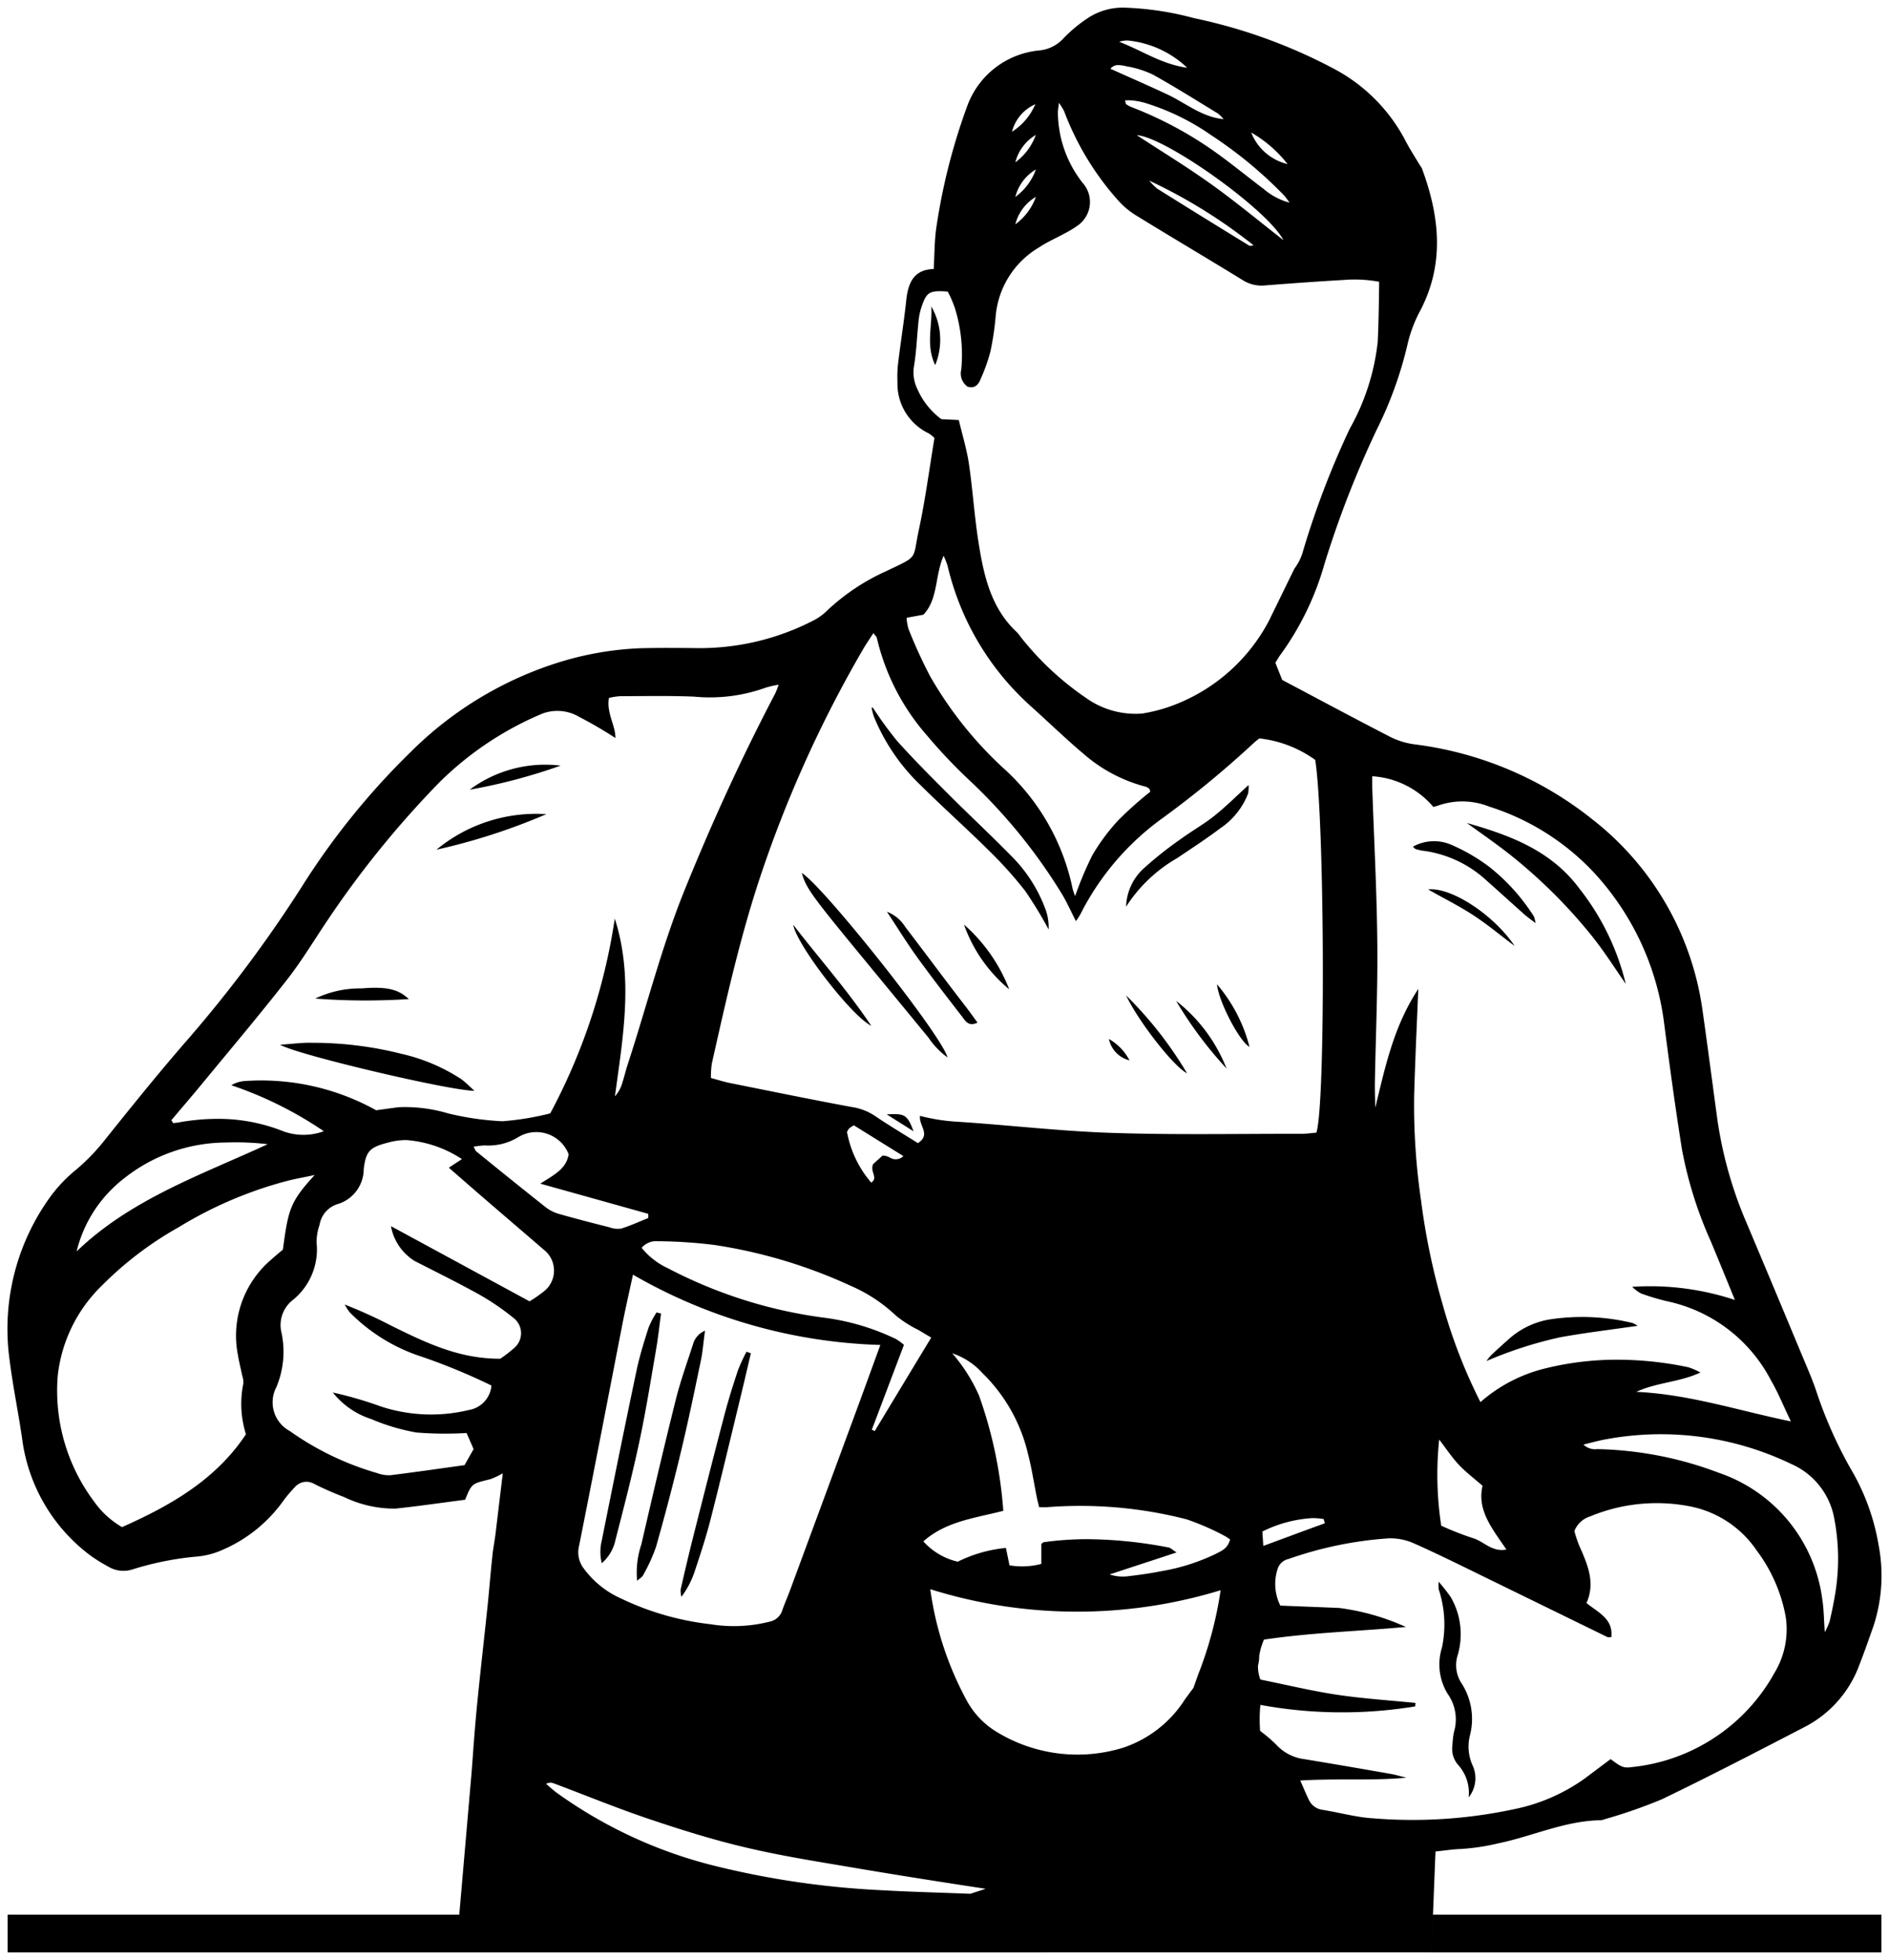<svg xmlns="http://www.w3.org/2000/svg" width="123.65" height="128.252" viewBox="0 0 123.65 128.252">
  <path d="M93.2,127.253q.049-1.233.1-2.466h29.353v2.466Zm-63.849,0H0v-2.467H29.562l-.214,2.467.214-2.466.807-9.318c.1-1.3.187-2.608.31-3.911.217-2.29.485-4.576.724-6.864.091-.871.165-1.743.247-2.616.034-.351.074-.7.106-1.022l.167-1.093c.165-1.376.32-2.677.488-4.058a4.959,4.959,0,0,1-.842.393c-1.189.283-1.191.273-1.624,1.337-1.488.191-3.019.415-4.555.58a7.569,7.569,0,0,1-3.376-.761,20.874,20.874,0,0,1-1.954-.858.994.994,0,0,0-1.241.194,9.135,9.135,0,0,0-.754.886,9.507,9.507,0,0,1-4.03,3.251,5.2,5.2,0,0,1-1.583.42,19.89,19.89,0,0,0-4.273.844,1.915,1.915,0,0,1-1.58-.174,11.3,11.3,0,0,1-1.074-.654A11.351,11.351,0,0,1,.974,93.831C.733,92.065.356,90.318.135,88.548A14.731,14.731,0,0,1,2.874,77.7a9.627,9.627,0,0,1,1.614-1.669,13.04,13.04,0,0,0,1.818-1.87c1.8-2.248,3.611-4.5,5.505-6.67a85.177,85.177,0,0,0,7.437-9.959,48.214,48.214,0,0,1,7.132-8.824,23.811,23.811,0,0,1,9.339-5.751,20.77,20.77,0,0,1,5.709-1.04c1.228-.031,2.455-.021,3.683-.007a16.234,16.234,0,0,0,7.659-1.822,3.573,3.573,0,0,0,.859-.623,13.95,13.95,0,0,1,3.854-2.579c2.192-1.049,1.728-.7,2.164-2.725.427-1.991.689-4.017,1.02-6a2.21,2.21,0,0,0-.371-.3,3.6,3.6,0,0,1-2.051-3.374,7.483,7.483,0,0,1,.06-1.36c.161-1.319.374-2.632.512-3.953.121-1.141.472-2.033,1.8-2.07.057-.953.045-1.859.177-2.741a39.788,39.788,0,0,1,2.045-7.994A5.564,5.564,0,0,1,67.555,2.8a2.455,2.455,0,0,0,1.566-.8,9.423,9.423,0,0,1,1.562-1.3A4.167,4.167,0,0,1,73.062,0a19.944,19.944,0,0,1,4.594.688,34.639,34.639,0,0,1,9.179,3.324,11.159,11.159,0,0,1,4.7,4.768c.27.515.589,1,.886,1.5a1.842,1.842,0,0,1,.156.246c1.157,3.122,1.5,6.237-.122,9.319a8.873,8.873,0,0,0-.841,2.268,25.348,25.348,0,0,1-1.984,5.474,65.453,65.453,0,0,0-3.45,8.869,18.739,18.739,0,0,1-2.884,5.914c-.114.152-.2.324-.313.5.136.34.266.67.445,1.121,2.326,1.231,4.716,2.515,7.13,3.756a5.066,5.066,0,0,0,1.564.464,23.265,23.265,0,0,1,11.648,4.933,19.179,19.179,0,0,1,7.164,12.408c.338,2.374.647,4.755.971,7.132a26.7,26.7,0,0,0,1.91,6.812c1.389,3.282,2.758,6.573,4.131,9.86.149.358.29.723.416,1.091a28.51,28.51,0,0,0,2.269,5.143,14.511,14.511,0,0,1,1.835,5,10.577,10.577,0,0,1-.324,5.283c-.3.857-.6,1.712-.929,2.558a7.457,7.457,0,0,1-3.579,4.069c-3.1,1.607-6.2,3.216-9.341,4.729a33.177,33.177,0,0,1-3.745,1.307.952.952,0,0,1-.282.07c-2.327.033-4.437,1.044-6.67,1.506a14.412,14.412,0,0,1-2.485.376c-.51.015-1.022.1-1.647.162-.057,1.407-.111,2.776-.165,4.134-.033.824-.067,1.643-.1,2.466Zm5.895-11.028c.233.2.457.407.7.587a30.126,30.126,0,0,0,10.423,4.8A56.5,56.5,0,0,0,57.1,123.179c1.969.113,3.943.162,5.914.239l1-.323c-.035-.008-.074-.015-.114-.022-2.906-.442-5.81-.9-8.708-1.392-2.294-.39-4.6-.752-6.859-1.288-2.137-.5-4.243-1.159-6.322-1.86-2.113-.709-4.18-1.559-6.269-2.342a.584.584,0,0,0-.211-.043A.671.671,0,0,0,35.243,116.225Zm49.366-.218c.241.544.382.9.553,1.24a1.144,1.144,0,0,0,.886.676c1.115.174,2.22.493,3.341.558a31.755,31.755,0,0,0,9.262-.608,12.033,12.033,0,0,0,4.582-2q.848-.637,1.692-1.268c.7.53.857.6,1.4.522a12.075,12.075,0,0,0,9.345-6.2,5.485,5.485,0,0,0,.713-3.647,10.312,10.312,0,0,0-1.894-4.32,6.863,6.863,0,0,0-4.242-2.866,11.361,11.361,0,0,0-6.659.629,1.631,1.631,0,0,0-1.037.962,8.586,8.586,0,0,0,.305.923c.542,1.221,1.094,2.437.487,3.783.773.635,1.762,1.031,1.625,2.233a.819.819,0,0,1-.248,0q-4.093-2-8.186-4c-1.509-.737-3.015-1.485-4.549-2.163a3.793,3.793,0,0,0-1.6-.3,24.77,24.77,0,0,0-6.534,1.347.971.971,0,0,0-.74.7,3.185,3.185,0,0,0,.192,2.354c1.274.051,2.564.1,3.852.154a15.288,15.288,0,0,1,4.367,1.243c-3.1.283-6.2.366-9.289.828a4.224,4.224,0,0,0-.312,1.077,2.361,2.361,0,0,1-.08.624A2.45,2.45,0,0,0,82,109.4c1.733.351,3.384.751,5.058,1s3.4.36,5.1.53c-.009.077-.019.154-.031.229A29.62,29.62,0,0,1,82,111.059a10.1,10.1,0,0,0-.017,1.7,9.887,9.887,0,0,1,1.065.91,2.985,2.985,0,0,0,1.853.942q2.823.468,5.64.965c.342.06.676.164,1.014.245-1.237.118-2.47.116-3.727.115h-.359C86.532,115.94,85.583,115.947,84.609,116.007Zm-21.745-5.08a5.4,5.4,0,0,0,1.9,1.915,10.148,10.148,0,0,0,8.226,1.026,7.667,7.667,0,0,0,4.062-3.159c.177-.244.357-.485.565-.766l.311-.878a24.873,24.873,0,0,0,1.468-5.509,32.162,32.162,0,0,1-19.006-.068A21.267,21.267,0,0,0,62.864,110.927Zm41.383-16.6a23.756,23.756,0,0,1,7.762,1.545,10.12,10.12,0,0,1,6.772,8.292c.1.632.1,1.274.162,2.134a4.666,4.666,0,0,0,.316-.7c.131-.566.253-1.138.348-1.712a13.878,13.878,0,0,0-.028-4.93,4.832,4.832,0,0,0-2.851-3.67,19.681,19.681,0,0,0-12.1-1.609c-.462.08-.914.212-1.483.347a1.109,1.109,0,0,0,.9.3h.068C104.159,94.327,104.2,94.327,104.247,94.33ZM40.253,86.081c-.95,4.864-1.882,9.73-2.853,14.588a1.725,1.725,0,0,0,.248,1.375,6.11,6.11,0,0,0,2.525,2.063,18.29,18.29,0,0,0,5.845,1.674,9.485,9.485,0,0,0,3.852-.168,1.092,1.092,0,0,0,.831-.728c.156-.46.357-.9.525-1.36Q53.416,97.6,55.6,91.681c.5-1.358.994-2.722,1.525-4.175a34.351,34.351,0,0,1-16.194-4.6C40.684,84.064,40.451,85.07,40.253,86.081Zm35.742,14.678c.129.023.239.144.518.325l-4.38,1.438a2.746,2.746,0,0,0,1.169.122c.738-.086,1.476-.187,2.205-.333a13.3,13.3,0,0,0,3.589-1.142c.359-.188.771-.342.921-.934a2.629,2.629,0,0,0-.375-.244,16.454,16.454,0,0,0-2.476-1.076,27.97,27.97,0,0,0-9.135-.793c-.154.01-.309,0-.511,0-.052-.212-.1-.394-.14-.577-.2-.984-.346-1.981-.6-2.949A10.818,10.818,0,0,0,63.8,89.341a4.6,4.6,0,0,0-1.967-1.287,11.078,11.078,0,0,1,1.75,2.758,28.59,28.59,0,0,1,1.59,7.546c-1.868.487-3.731.674-5.234,2a4.321,4.321,0,0,0,2.253,1.33,9.046,9.046,0,0,1,3.153-.9c.091.438.159.776.233,1.138a4.927,4.927,0,0,0,2.086-.094v-1.3c.094-.078.114-.113.141-.117a20.518,20.518,0,0,1,2.884-.2A28.894,28.894,0,0,1,75.994,100.759Zm17.845-1.424a20.392,20.392,0,0,0,2.055.806c.721.2,1.249.937,2.21.753-.9-1.334-1.939-2.553-1.562-4.171-.563-.494-1.105-.9-1.562-1.389s-.81-1.031-1.276-1.638A22.06,22.06,0,0,0,93.839,99.335Zm-11.711.38c.025.364.045.646.064.941,1.373-.507,2.7-1,4.025-1.482l-.076-.275a4.421,4.421,0,0,0-.745-.063A8.464,8.464,0,0,0,82.129,99.715ZM18.306,76.769A26.526,26.526,0,0,0,11.2,79.8a22.676,22.676,0,0,0-5.009,3.8,9.688,9.688,0,0,0-2.91,5.9,12.075,12.075,0,0,0,2.358,8.226,5.779,5.779,0,0,0,1.849,1.7c3.18-1.416,6.131-3.093,8.11-6.075a6.637,6.637,0,0,1-.173-3.312,1.15,1.15,0,0,0-.057-.473c-.1-.475-.221-.947-.3-1.424a6.531,6.531,0,0,1,2.182-6.218c.262-.238.535-.46.765-.656.357-2.595.439-3.1,2.084-4.882C19.364,76.541,18.83,76.637,18.306,76.769ZM25,74.239c-1.234.315-1.543.506-1.692,1.753A2.4,2.4,0,0,1,21.565,78.3a1.7,1.7,0,0,0-1.146,1.338,3.615,3.615,0,0,0-.2,1.145,4.257,4.257,0,0,1-1.634,3.847,2.083,2.083,0,0,0-.668,2.039,5.963,5.963,0,0,1-.329,3.6,2.131,2.131,0,0,0,.872,2.864A18.909,18.909,0,0,0,24.2,95.894a2.161,2.161,0,0,0,.855.135c1.632-.2,3.259-.438,4.854-.659.229-.409.4-.713.59-1.05-.157-.362-.305-.7-.458-1.051a23.678,23.678,0,0,1-3.279-.033,13.5,13.5,0,0,1-2.962-.88,5.25,5.25,0,0,1-2.514-1.738,25.433,25.433,0,0,1,3.172.923,10.554,10.554,0,0,0,5.74.22,1.774,1.774,0,0,0,1.471-1.6,40.243,40.243,0,0,0-4.54-1.878,11.6,11.6,0,0,1-4.746-2.921,3.548,3.548,0,0,1-.319-.5,32.149,32.149,0,0,1,3.04,1.381c2.209,1.087,4.419,2.178,7.142,2.164a9.03,9.03,0,0,0,.93-.719,1.262,1.262,0,0,0-.071-1.956,16.437,16.437,0,0,0-2.156-1.48c-1.412-.787-2.861-1.5-4.3-2.236a3.379,3.379,0,0,1-1.558-2.283l9.073,4.92a9.228,9.228,0,0,0,.986-.691,1.73,1.73,0,0,0-.054-2.687c-1.373-1.184-2.753-2.362-4.126-3.547-.682-.589-1.36-1.184-2.091-1.82.292-.193.521-.343.857-.562A7.64,7.64,0,0,0,26.093,74.1,4.375,4.375,0,0,0,25,74.239ZM41.5,81.152a4.8,4.8,0,0,0,1.719,1.335,30.555,30.555,0,0,0,10.4,3.259,15.32,15.32,0,0,1,4.512,1.365,3.394,3.394,0,0,1,.538.39l-2.1,5.548.186.094c1.224-2.024,2.445-4.05,3.7-6.118-.346-.207-.594-.351-.839-.5a7.509,7.509,0,0,1-1.464-.932,10.2,10.2,0,0,0-2.98-1.962,33.071,33.071,0,0,0-8.878-2.663,31.659,31.659,0,0,0-3.57-.248c-.062,0-.124,0-.186,0A1.226,1.226,0,0,0,41.5,81.152Zm68.523,7.816a4.728,4.728,0,0,1,.783.34c-1.373.642-2.794.63-4.2,1.266,3.5.167,6.641,1.219,10.12,1.935-.5-1.047-.852-1.917-1.32-2.718a9.994,9.994,0,0,0-6.73-5.133,14.918,14.918,0,0,1-1.766-.524,2.633,2.633,0,0,1-.57-.431,17.668,17.668,0,0,1,6.723.859c-.573-1.393-1.07-2.618-1.579-3.838a26.467,26.467,0,0,1-1.887-6.013c-.444-2.786-.822-5.581-1.184-8.376a17.785,17.785,0,0,0-4.543-9.7,15.963,15.963,0,0,0-6.895-4.356,4.74,4.74,0,0,0-3.31-.076c-.117.042-.239.068-.34.1a5.711,5.711,0,0,0-4-2.009c0,.249-.008.5,0,.751.114,3.4.3,6.806.33,10.21.031,3.016-.105,6.034-.159,9.05-.01.557.015,1.116.025,1.676.651-2.653,1.191-5.3,2.816-7.769-.1,2.493-.212,4.776-.272,7.061a43.192,43.192,0,0,0,.454,6.789,44.587,44.587,0,0,0,1.4,6.749,34.7,34.7,0,0,0,2.487,6.435,10.035,10.035,0,0,1,4.19-2.192,19.576,19.576,0,0,1,4.772-.583A22.6,22.6,0,0,1,110.025,88.968ZM14.219,74.26a10.821,10.821,0,0,0-6.637,2.377,8.621,8.621,0,0,0-3.069,4.749c3.562-3.426,8.143-5,12.509-7.015a17.586,17.586,0,0,0-2.119-.123Q14.56,74.249,14.219,74.26Zm16.281.267c.084.156.105.257.169.31,1.5,1.22,3.011,2.439,4.532,3.643a2.571,2.571,0,0,0,.845.44c1.117.319,2.241.609,3.368.894a1.53,1.53,0,0,0,.753.076c.6-.189,1.184-.455,1.77-.69,0-.091-.006-.183-.008-.275l-7.062-1.973c.886-.573,1.707-.959,1.855-1.923A2.271,2.271,0,0,0,33.4,73.923a3.754,3.754,0,0,1-2.119.53l-.068,0C31,74.452,30.77,74.5,30.5,74.527Zm24.579-1.184a1.1,1.1,0,0,0-.136.232,7.034,7.034,0,0,0,1.585,3.309c.481-.329-.105-.709.124-1.211.156-.139.431-.39.616-.557a.988.988,0,0,1,.466.12.711.711,0,0,0,.9-.087c-1.159-.718-2.212-1.373-3.242-2.014A1.942,1.942,0,0,0,55.079,73.343Zm.894-31.324A79.81,79.81,0,0,0,49.2,57.06c-1.3,3.945-2.2,8-3.108,12.044a5.655,5.655,0,0,0-.055.935c.478.127.845.247,1.22.323,2.66.534,5.322,1.08,7.991,1.574a3.762,3.762,0,0,1,1.513.575c.926.633,1.9,1.208,2.824,1.79.868-.577.06-1.1.134-1.786a12.336,12.336,0,0,0,2.365.38c3.388.216,6.768.622,10.157.734,2.964.1,5.931.085,8.9.071,1.175-.005,2.351-.011,3.526-.009.346,0,.689-.05,1-.076.614-1.9.534-20.555-.077-24.391a7.7,7.7,0,0,0-3.658-1.406c-.1.08-.229.175-.348.283a65.2,65.2,0,0,1-5.992,4.937,17.4,17.4,0,0,0-5.38,6.3,5.214,5.214,0,0,1-.285.437c-.344-.671-.6-1.259-.931-1.8A35.861,35.861,0,0,0,63,50.6,33.811,33.811,0,0,1,60.2,47.651a14.757,14.757,0,0,1-3.307-6.417c-.015-.077-.1-.14-.223-.306C56.409,41.33,56.176,41.667,55.973,42.019ZM18.061,73.532a3.85,3.85,0,0,0,2.633-.012,24.99,24.99,0,0,0-6.053-3.008,2,2,0,0,1,.818-.271,15.49,15.49,0,0,1,8.663,1.909c.577-.079,1.023-.144,1.47-.2a9.894,9.894,0,0,1,3.252.408,18.752,18.752,0,0,0,3.535.51,18.06,18.06,0,0,0,3.137-.515,39.187,39.187,0,0,0,4.225-12.747c1.243,3.88.535,7.744.01,11.632a2.235,2.235,0,0,0,.428-.713c.159-.46.265-.935.416-1.4,1.239-3.786,2.21-7.663,3.708-11.363,1.776-4.388,3.739-8.691,5.94-12.882a6.059,6.059,0,0,0,.223-.574,6,6,0,0,0-.854.194,10.764,10.764,0,0,1-4.677.584c-1.615-.067-3.235-.032-4.852-.029a4.456,4.456,0,0,0-.723.113c-.175.989.429,1.784.423,2.625a26.664,26.664,0,0,0-2.365-1.379,2.81,2.81,0,0,0-2.426-.216,21.253,21.253,0,0,0-6.736,4.5,63.531,63.531,0,0,0-7.28,8.964c-.889,1.315-1.707,2.688-2.682,3.935-1.814,2.322-3.718,4.574-5.593,6.849-.653.793-1.322,1.569-1.984,2.352.039.064.077.129.118.193.119-.015.238-.023.354-.045a14.567,14.567,0,0,1,2.552-.235A11.523,11.523,0,0,1,18.061,73.532ZM59.944,39.723c-.384.072-.72.132-1.1.2a3.251,3.251,0,0,0,.12.723,32.2,32.2,0,0,0,1.409,3.087,25.131,25.131,0,0,0,4.757,5.986,14.578,14.578,0,0,1,4.584,7.954,4.6,4.6,0,0,0,.161.462A22.99,22.99,0,0,1,71,55.463a13.128,13.128,0,0,1,1.735-2.328A25.334,25.334,0,0,1,74.8,51.3c-.037-.091-.047-.167-.089-.2a.689.689,0,0,0-.255-.132,10,10,0,0,1-4-2.115c-1.214-1.021-2.351-2.131-3.533-3.187a17.793,17.793,0,0,1-5.4-9.156,5.781,5.781,0,0,0-.257-.644C60.684,37.194,60.917,38.695,59.944,39.723Zm-.087-20.246a4.274,4.274,0,0,0-.223.942c-.109,1-.139,2.009-.3,3a2.471,2.471,0,0,0,.2,1.508,4.889,4.889,0,0,0,1.583,2l1.144.059c.231.982.521,1.911.661,2.863.251,1.7.357,3.421.625,5.117.34,2.153.795,4.284,2.485,5.877.186.177.319.411.491.6a19.186,19.186,0,0,0,4.069,3.729,5.58,5.58,0,0,0,3.668,1.019,10.428,10.428,0,0,0,2.315-.649,11.757,11.757,0,0,0,5.985-5.419l1.67-3.417a3.358,3.358,0,0,0,.567-1.161,56.584,56.584,0,0,1,3.049-7.983,14.867,14.867,0,0,0,1.836-5.693c.06-1.293.079-2.579.093-3.929a8.675,8.675,0,0,0-2.3-.122c-1.711.1-3.421.222-5.13.355a2.3,2.3,0,0,1-1.474-.326c-2.313-1.424-4.652-2.8-6.967-4.226a5.253,5.253,0,0,1-1.191-.98,18.538,18.538,0,0,1-3.559-5.864,4.106,4.106,0,0,0-.34-.549c-.037.331-.067.49-.067.649a7.534,7.534,0,0,0,1.62,4.591,1.876,1.876,0,0,1-.346,2.805,6.569,6.569,0,0,1-.829.5c-.567.311-1.167.571-1.7.929a5.8,5.8,0,0,0-2.812,4.418,18.446,18.446,0,0,1-.355,2.4,11.6,11.6,0,0,1-.653,1.823c-.144.345-.394.606-.841.455a1.05,1.05,0,0,1-.41-1.118,10.262,10.262,0,0,0-.421-4.032,7.566,7.566,0,0,0-.463-1.066c-.209-.016-.387-.026-.539-.026C60.291,18.56,60.11,18.762,59.857,19.478Zm15.4-7.625q3,1.876,6.016,3.723c.062.037.175-.01.284-.022a34.284,34.284,0,0,0-6.827-4.231A3.631,3.631,0,0,0,75.256,11.853Zm3.51-.31c1.589,1.138,3.1,2.39,4.744,3.674-1.053-2.014-7.749-6.763-9.6-6.87C75.546,9.418,77.2,10.422,78.766,11.543Zm-12.8,2.632a3.815,3.815,0,0,0,1.34-1.792A2.916,2.916,0,0,0,65.962,14.175Zm7.174-8.1c.04.136.04.218.079.247a1.515,1.515,0,0,0,.33.183,24.937,24.937,0,0,1,5.447,2.911c1.1.783,2.152,1.646,3.232,2.462a4.231,4.231,0,0,0,1.679.884,5.086,5.086,0,0,0-.377-.495,28.084,28.084,0,0,0-4.769-3.932,15.458,15.458,0,0,0-4.148-2.048,4.373,4.373,0,0,0-1.226-.225A2.428,2.428,0,0,0,73.136,6.076Zm-7.174,6.307a3.815,3.815,0,0,0,1.34-1.792A2.916,2.916,0,0,0,65.962,12.383ZM83.78,10.238A8.187,8.187,0,0,0,81.4,8.172,3.407,3.407,0,0,0,83.78,10.238Zm-17.818-.117A3.815,3.815,0,0,0,67.3,8.33,2.916,2.916,0,0,0,65.962,10.121Zm-.221-2a3.948,3.948,0,0,0,1.527-1.8A2.7,2.7,0,0,0,65.741,8.125ZM72.185,4c1.263.569,2.506,1.108,3.731,1.683,1.2.564,2.245,1.474,3.673,1.615a2.206,2.206,0,0,0-.364-.368c-1.409-.857-2.8-1.738-4.243-2.538a6.41,6.41,0,0,0-1.751-.553,2.478,2.478,0,0,0-.513-.079A.646.646,0,0,0,72.185,4Zm.572-1.765c1.509.579,2.758,1.461,4.451,1.7a6.569,6.569,0,0,0-3.9-1.785A1.74,1.74,0,0,0,72.757,2.237Zm22.18,112.74a1.588,1.588,0,0,1-.365-1.273,5.812,5.812,0,0,1,.1-.87,2.885,2.885,0,0,0-.414-2.5,3.677,3.677,0,0,1-.375-3.01,7.3,7.3,0,0,0-.211-3.832,2.548,2.548,0,0,1,0-.49,12.065,12.065,0,0,1,.786,1,4.837,4.837,0,0,1,.444,3.85,2.171,2.171,0,0,0,.3,1.846,4.308,4.308,0,0,1,.513,3.372,3,3,0,0,0,.151,1.893,2.01,2.01,0,0,1-.233,2.151A2.714,2.714,0,0,0,94.937,114.977ZM44.052,103.511c.274-1.2.554-2.395.856-3.586.667-2.635,1.336-5.27,2.027-7.9.256-.969.558-1.928.875-2.878a11.2,11.2,0,0,1,.556-1.2l.284.106c-.206.872-.407,1.746-.618,2.617-.664,2.735-1.312,5.475-2.008,8.2-.3,1.19-.689,2.361-1.077,3.527a5.782,5.782,0,0,1-.84,1.585A1.468,1.468,0,0,1,44.052,103.511Zm-2.573-2.948c.728-3.157,1.466-6.313,2.25-9.456.305-1.223.735-2.415,1.124-3.615a1.35,1.35,0,0,1,.794-.918c-.1.711-.144,1.351-.275,1.974-.417,2-.832,4-1.309,5.98q-.749,3.117-1.625,6.2a11.281,11.281,0,0,1-.846,1.85c-.062.125-.216.2-.388.359A5.757,5.757,0,0,1,41.479,100.563Zm-2.586-.274c.744-3.712,1.495-7.421,2.276-11.124.2-.947.493-1.876.787-2.8a6.075,6.075,0,0,1,.52-.988l.293.073c-.107.793-.192,1.589-.328,2.378-.347,2.008-.667,4.023-1.093,6.015-.459,2.149-1.009,4.28-1.559,6.409a2.753,2.753,0,0,1-.9,1.535A3.113,3.113,0,0,1,38.894,100.289Zm58.2-12.1c.376-.355.757-.7,1.146-1.045a5.309,5.309,0,0,1,2.649-1.3,14.056,14.056,0,0,1,5.469.224,1.766,1.766,0,0,1,.338.185c-1.8.263-3.456.457-5.088.755a26.676,26.676,0,0,0-4.81,1.552A3.473,3.473,0,0,1,97.1,88.186ZM57.544,72.42c1.193-.069,1.342.016,1.756,1.107ZM17.836,67.861c.79-.051,1.452-.148,2.11-.126a23.729,23.729,0,0,1,5.848.725,12,12,0,0,1,3.9,1.654c.274.2.511.45.859.761C28.958,70.879,18.841,68.491,17.836,67.861Zm55.375-3.225A25.068,25.068,0,0,1,77.2,69.73C76.339,69.3,74.058,66.4,73.211,64.636Zm3.274.356a10.43,10.43,0,0,1,3.3,4.425A26.021,26.021,0,0,1,76.486,64.993Zm-4.4,2.493a3.412,3.412,0,0,1,1.349,1.4A1.827,1.827,0,0,1,72.086,67.486Zm-11.8-.075c-7.374-8.99-7.939-9.482-8.3-10.786,1.415.874,9.149,10.591,9.536,12.067A5.114,5.114,0,0,1,60.284,67.411Zm18.878-3.5A10.179,10.179,0,0,1,81.288,68C80.627,67.648,79.255,65.008,79.162,63.907Zm-27.741-3.9c1.669,2.172,3.5,4.211,5.108,6.611C55.247,65.994,51.647,61.337,51.422,60.009ZM62.459,66c-.99-1.278-1.979-2.558-2.927-3.867-.659-.911-1.249-1.872-1.976-2.972a2.424,2.424,0,0,1,1.189.976c1,1.311,1.988,2.632,2.984,3.947.371.49.751.973,1.121,1.463.207.272.4.552.635.867a.879.879,0,0,1-.37.1C62.777,66.507,62.623,66.21,62.459,66ZM20.133,64.84a6.859,6.859,0,0,1,3.055-.664c1.642-.136,2.407.066,3.07.7-.975.06-1.926.09-2.867.09C22.3,64.965,21.217,64.924,20.133,64.84ZM62.6,60a10.826,10.826,0,0,1,2.959,4.233A9.659,9.659,0,0,1,62.6,60Zm41.2.87a33.622,33.622,0,0,0-2.514-2.818,34.381,34.381,0,0,0-2.735-2.461c-.976-.79-2.019-1.5-3.032-2.238,2.839.807,5.518,1.8,7.371,4.3a16.2,16.2,0,0,1,3.026,6.223C105.214,62.872,104.558,61.832,103.8,60.873ZM95.96,59.4c-.927-.607-1.926-1.1-2.979-1.7,1.465-.17,4.252,1.607,5.665,3.7C97.753,60.735,96.892,60.013,95.96,59.4ZM66.592,57.78a26.457,26.457,0,0,0-2.4-2.662c-1.448-1.433-2.973-2.79-4.419-4.225a13.006,13.006,0,0,1-3.051-4.454c-.077-.2-.119-.409-.176-.614l.082-.029a25.037,25.037,0,0,0,1.582,2.174c1.055,1.179,2.174,2.3,3.293,3.42,1.4,1.4,2.84,2.741,4.222,4.149a9.571,9.571,0,0,1,2.254,3.588,3.4,3.4,0,0,1,.159,1.192A26.309,26.309,0,0,0,66.592,57.78Zm32.656,1.526c-.822-.731-1.633-1.474-2.455-2.2a7.546,7.546,0,0,0-4.151-1.939,2.837,2.837,0,0,1-.472-.107c-.054-.016-.094-.078-.185-.158a2.852,2.852,0,0,1,2.608-.082A11.97,11.97,0,0,1,97,56.235a13.015,13.015,0,0,1,2.907,3.236,1.862,1.862,0,0,1,.1.43C99.673,59.642,99.45,59.486,99.248,59.306Zm-24.77-3.083a24.4,24.4,0,0,1,2.273-1.794c.728-.534,1.523-.978,2.228-1.538.772-.616,1.474-1.319,2.248-2.021a2.07,2.07,0,0,1-.035.565,4.814,4.814,0,0,1-1.784,2.241c-.926.7-1.9,1.332-2.862,1.979a9.746,9.746,0,0,0-3.335,3.173A3.535,3.535,0,0,1,74.478,56.224ZM35.257,52.775A40.439,40.439,0,0,1,28.069,55.1,10.231,10.231,0,0,1,35.257,52.775Zm.949-3.18a37.09,37.09,0,0,1-5.962,1.579A8.278,8.278,0,0,1,36.205,49.6ZM60.458,19.551a4.348,4.348,0,0,1,.257,3.838C60.086,22.1,60.543,20.8,60.458,19.551Z" transform="translate(0.501 0.499)" fill="currentcolor" stroke="rgba(0,0,0,0)" stroke-miterlimit="10" stroke-width="1"/>
</svg>